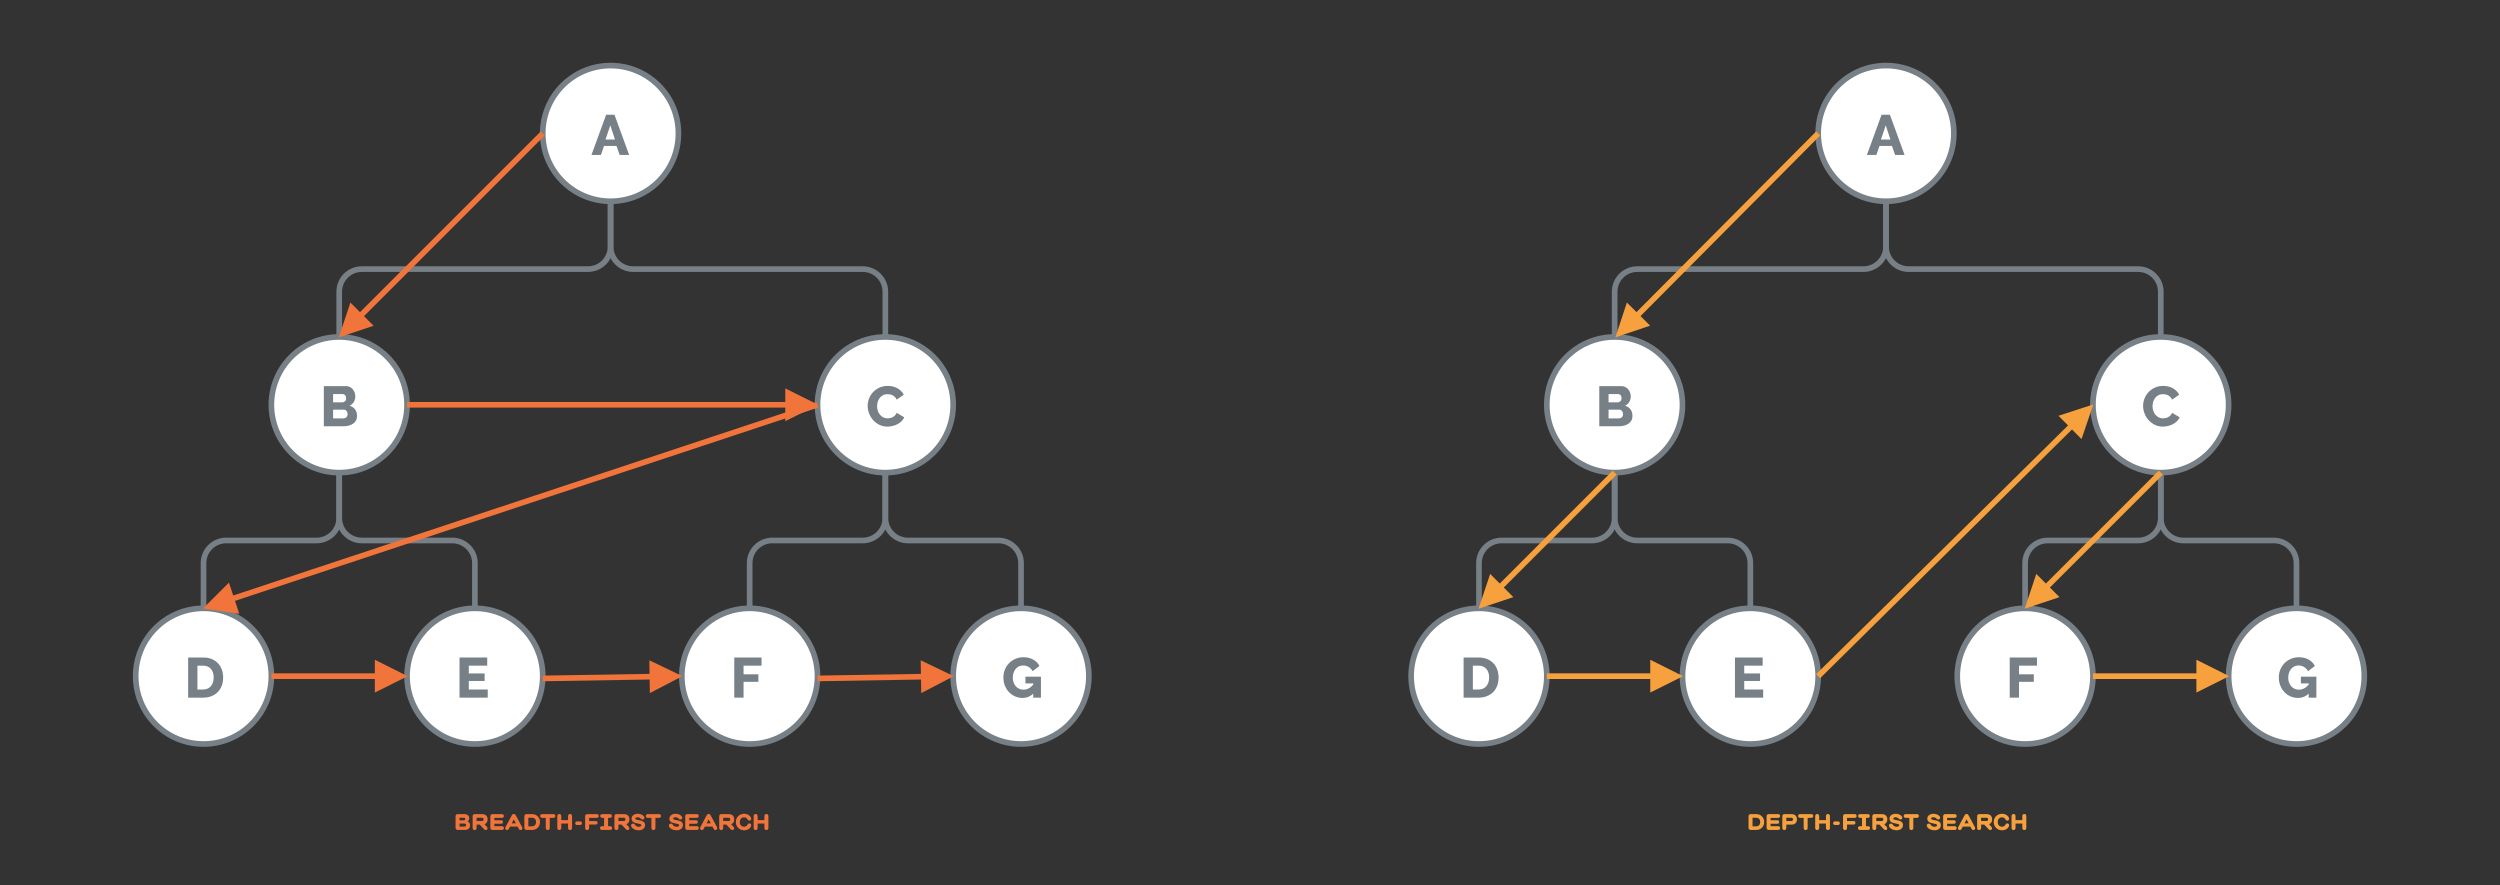 <?xml version="1.0" encoding="UTF-8"?>
<svg width="2211px" height="783px" viewBox="0 0 2211 783" version="1.1" xmlns="http://www.w3.org/2000/svg" xmlns:xlink="http://www.w3.org/1999/xlink">
    <rect x="0" y="0" width="2211" height="783" fill="#333333" stroke="none"/>
    <!-- Generator: Sketch 64 (93537) - https://sketch.com -->
    <title>Fig3</title>
    <desc>Created with Sketch.</desc>
    <g id="Fig3" stroke="none" stroke-width="1" fill="none" fill-rule="evenodd">
        <g id="Template" transform="translate(120, 58)">
            <g id="OG-ARROWS" transform="translate(60, 120)" stroke="#778086" stroke-width="5">
                <path d="M360,0 L360,40 C360,51.046 351.046,60 340,60 L140,60 C128.954,60 120,68.954 120,80 L120,120 L120,120" id="Angled-Arrow"></path>
                <path d="M360,0 L360,40 C360,51.046 368.954,60 380,60 L583,60 C594.046,60 603,68.954 603,80 L603,120 L603,120" id="Angled-Arrow"></path>
                <path d="M120,240 L120,280 C120,291.046 111.046,300 100,300 L20,300 C8.954,300 -8.45813486e-15,308.954 0,320 L0,360 L0,360" id="Angled-Arrow"></path>
                <path d="M120,240 L120,280 C120,291.046 128.954,300 140,300 L220,300 C231.046,300 240,308.954 240,320 L240,360 L240,360" id="Angled-Arrow"></path>
                <path d="M603,240 L603,280 C603,291.046 594.046,300 583,300 L503,300 C491.954,300 483,308.954 483,320 L483,360 L483,360" id="Angled-Arrow"></path>
                <path d="M603,240 L603,280 C603,291.046 611.954,300 623,300 L703,300 C714.046,300 723,308.954 723,320 L723,360 L723,360" id="Angled-Arrow"></path>
            </g>
            <circle id="Oval" stroke="#778086" stroke-width="5" fill="#FFFFFF" cx="420" cy="60" r="60"></circle>
            <path d="M411.5,79 L414.2,71.05 L425.25,71.05 L428,79 L436.4,79 L423.45,43.5 L416.05,43.5 L403.1,79 L411.5,79 Z M423.9,65.4 L415.5,65.4 L419.75,52.85 L423.9,65.4 Z" id="A" fill="#778086" fill-rule="nonzero"></path>
            <circle id="Oval" stroke="#778086" stroke-width="5" fill="#FFFFFF" cx="180" cy="300" r="60"></circle>
            <circle id="Oval-Copy-3" stroke="#778086" stroke-width="5" fill="#FFFFFF" cx="663" cy="300" r="60"></circle>
            <circle id="Oval-Copy" stroke="#778086" stroke-width="5" fill="#FFFFFF" cx="300" cy="540" r="60"></circle>
            <circle id="Oval-Copy-4" stroke="#778086" stroke-width="5" fill="#FFFFFF" cx="783" cy="540" r="60"></circle>
            <circle id="Oval-Copy-2" stroke="#778086" stroke-width="5" fill="#FFFFFF" cx="60" cy="540" r="60"></circle>
            <circle id="Oval-Copy-5" stroke="#778086" stroke-width="5" fill="#FFFFFF" cx="543" cy="540" r="60"></circle>
            <path d="M183.7,319 C185.333,319 186.883,318.808 188.35,318.425 C189.817,318.042 191.1,317.475 192.2,316.725 C193.3,315.975 194.167,315.033 194.8,313.9 C195.433,312.767 195.75,311.433 195.75,309.9 C195.75,307.5 195.158,305.533 193.975,304 C192.792,302.467 191.183,301.4 189.15,300.8 C190.85,300.033 192.125,298.9 192.975,297.4 C193.825,295.9 194.25,294.3 194.25,292.6 C194.25,291.467 194.058,290.358 193.675,289.275 C193.292,288.192 192.75,287.225 192.05,286.375 C191.35,285.525 190.5,284.833 189.5,284.3 C188.5,283.767 187.383,283.5 186.15,283.5 L186.15,283.5 L166.4,283.5 L166.4,319 L183.7,319 Z M182.65,297.85 L174.6,297.85 L174.6,290.5 L182.95,290.5 C183.817,290.5 184.558,290.817 185.175,291.45 C185.792,292.083 186.1,292.983 186.1,294.15 C186.1,295.417 185.75,296.35 185.05,296.95 C184.35,297.55 183.55,297.85 182.65,297.85 L182.65,297.85 Z M183.7,312.05 L174.6,312.05 L174.6,304.3 L184.05,304.3 C185.017,304.3 185.817,304.683 186.45,305.45 C187.083,306.217 187.4,307.15 187.4,308.25 C187.4,309.383 187.05,310.3 186.35,311 C185.65,311.7 184.767,312.05 183.7,312.05 L183.7,312.05 Z" id="B" fill="#778086" fill-rule="nonzero"></path>
            <path d="M664.85,319.3 C666.317,319.3 667.817,319.117 669.35,318.75 C670.883,318.383 672.333,317.85 673.7,317.15 C675.067,316.45 676.275,315.583 677.325,314.55 C678.375,313.517 679.167,312.35 679.7,311.05 L679.7,311.05 L673,307.1 C672.633,308 672.15,308.758 671.55,309.375 C670.95,309.992 670.292,310.492 669.575,310.875 C668.858,311.258 668.108,311.542 667.325,311.725 C666.542,311.908 665.783,312 665.05,312 C663.617,312 662.325,311.708 661.175,311.125 C660.025,310.542 659.042,309.75 658.225,308.75 C657.408,307.75 656.783,306.6 656.35,305.3 C655.917,304 655.7,302.65 655.7,301.25 C655.7,299.95 655.883,298.667 656.25,297.4 C656.617,296.133 657.183,295 657.95,294 C658.717,293 659.683,292.183 660.85,291.55 C662.017,290.917 663.383,290.6 664.95,290.6 C665.683,290.6 666.433,290.675 667.2,290.825 C667.967,290.975 668.717,291.242 669.45,291.625 C670.183,292.008 670.858,292.508 671.475,293.125 C672.092,293.742 672.6,294.517 673,295.45 L673,295.45 L679.3,291.05 C678.1,288.75 676.275,286.883 673.825,285.45 C671.375,284.017 668.483,283.3 665.15,283.3 C662.35,283.3 659.85,283.817 657.65,284.85 C655.45,285.883 653.583,287.233 652.05,288.9 C650.517,290.567 649.35,292.458 648.55,294.575 C647.75,296.692 647.35,298.817 647.35,300.95 C647.35,303.217 647.775,305.45 648.625,307.65 C649.475,309.85 650.675,311.817 652.225,313.55 C653.775,315.283 655.625,316.675 657.775,317.725 C659.925,318.775 662.283,319.3 664.85,319.3 Z" id="C" fill="#778086" fill-rule="nonzero"></path>
            <polygon id="E" fill="#778086" fill-rule="nonzero" points="311.35 559 311.35 551.8 294.6 551.8 294.6 544.25 308.6 544.25 308.6 537.6 294.6 537.6 294.6 530.7 310.9 530.7 310.9 523.5 286.4 523.5 286.4 559"></polygon>
            <path d="M784.45,559.25 C787.983,559.25 791.1,558 793.8,555.5 L793.8,555.5 L793.8,559 L800.6,559 L800.6,540.45 L786.9,540.45 L786.9,546.4 L793.8,546.4 L793.8,547.5 C791.233,550.467 788.35,551.95 785.15,551.95 C783.75,551.95 782.475,551.683 781.325,551.15 C780.175,550.617 779.183,549.875 778.35,548.925 C777.517,547.975 776.867,546.85 776.4,545.55 C775.933,544.25 775.7,542.833 775.7,541.3 C775.7,539.8 775.917,538.4 776.35,537.1 C776.783,535.8 777.4,534.658 778.2,533.675 C779,532.692 779.958,531.925 781.075,531.375 C782.192,530.825 783.433,530.55 784.8,530.55 C786.567,530.55 788.208,530.992 789.725,531.875 C791.242,532.758 792.4,534 793.2,535.6 L793.2,535.6 L799.3,531 C798.067,528.6 796.217,526.708 793.75,525.325 C791.283,523.942 788.4,523.25 785.1,523.25 C782.6,523.25 780.267,523.717 778.1,524.65 C775.933,525.583 774.058,526.85 772.475,528.45 C770.892,530.05 769.65,531.933 768.75,534.1 C767.85,536.267 767.4,538.567 767.4,541 C767.4,543.7 767.85,546.175 768.75,548.425 C769.65,550.675 770.875,552.6 772.425,554.2 C773.975,555.8 775.783,557.042 777.85,557.925 C779.917,558.808 782.117,559.25 784.45,559.25 Z" id="G" fill="#778086" fill-rule="nonzero"></path>
            <path d="M59.65,559 C62.317,559 64.742,558.575 66.925,557.725 C69.108,556.875 70.975,555.675 72.525,554.125 C74.075,552.575 75.267,550.708 76.1,548.525 C76.933,546.342 77.35,543.9 77.35,541.2 C77.35,538.767 76.975,536.475 76.225,534.325 C75.475,532.175 74.358,530.3 72.875,528.7 C71.392,527.1 69.55,525.833 67.35,524.9 C65.15,523.967 62.583,523.5 59.65,523.5 L59.65,523.5 L46.4,523.5 L46.4,559 L59.65,559 Z M59.65,551.8 L54.6,551.8 L54.6,530.7 L59.65,530.7 C61.117,530.7 62.433,530.95 63.6,531.45 C64.767,531.95 65.75,532.667 66.55,533.6 C67.35,534.533 67.958,535.642 68.375,536.925 C68.792,538.208 69,539.633 69,541.2 C69,542.733 68.792,544.142 68.375,545.425 C67.958,546.708 67.358,547.825 66.575,548.775 C65.792,549.725 64.817,550.467 63.65,551 C62.483,551.533 61.15,551.8 59.65,551.8 L59.65,551.8 Z" id="D" fill="#778086" fill-rule="nonzero"></path>
            <polygon id="F" fill="#778086" fill-rule="nonzero" points="537.6 559 537.6 545 550.7 545 550.7 538.35 537.6 538.35 537.6 530.7 553.5 530.7 553.5 523.5 529.4 523.5 529.4 559"></polygon>
            <g id="Arrows" transform="translate(60, 60)" fill="#F1753A" fill-rule="nonzero">
                <path id="Angled-Arrow" d="M298.232,-1.768 L301.768,1.768 L141.92,161.615 L150.406,170.101 L119.646,180.354 L129.899,149.594 L138.385,158.08 L298.232,-1.768 Z"></path>
                <path id="Angled-Arrow" d="M514.5,225.5 L543.5,240 L514.5,254.5 L514.5,242.5 L180,242.5 L180,237.5 L514.5,237.5 L514.5,225.5 Z"></path>
                <path id="Angled-Arrow" d="M542.213,237.627 L543.787,242.373 L27.838,413.405 L31.615,424.796 L-0.475,420.157 L22.49,397.269 L26.265,408.659 L542.213,237.627 Z"></path>
                <path id="Angled-Arrow" d="M151.5,465.5 L180.5,480 L151.5,494.5 L151.5,482.5 L60,482.5 L60,477.5 L151.5,477.5 L151.5,465.5 Z"></path>
                <path id="Angled-Arrow" d="M634.262,465.977 L663.5,479.992 L634.746,494.973 L634.545,482.975 L543.042,484.5 L542.958,479.5 L634.462,477.975 L634.262,465.977 Z"></path>
                <path id="Angled-Arrow" d="M394.268,465.965 L423.5,479.992 L394.74,494.961 L394.544,482.962 L300.041,484.5 L299.959,479.5 L394.463,477.963 L394.268,465.965 Z"></path>
            </g>
        </g>
        <g id="Template" transform="translate(1248, 58)">
            <g id="OG-ARROWS" transform="translate(60, 120)" stroke="#778086" stroke-width="5">
                <path d="M360,0 L360,40 C360,51.046 351.046,60 340,60 L140,60 C128.954,60 120,68.954 120,80 L120,120 L120,120" id="Angled-Arrow"></path>
                <path d="M360,0 L360,40 C360,51.046 368.954,60 380,60 L583,60 C594.046,60 603,68.954 603,80 L603,120 L603,120" id="Angled-Arrow"></path>
                <path d="M120,240 L120,280 C120,291.046 111.046,300 100,300 L20,300 C8.954,300 -8.45813486e-15,308.954 0,320 L0,360 L0,360" id="Angled-Arrow"></path>
                <path d="M120,240 L120,280 C120,291.046 128.954,300 140,300 L220,300 C231.046,300 240,308.954 240,320 L240,360 L240,360" id="Angled-Arrow"></path>
                <path d="M603,240 L603,280 C603,291.046 594.046,300 583,300 L503,300 C491.954,300 483,308.954 483,320 L483,360 L483,360" id="Angled-Arrow"></path>
                <path d="M603,240 L603,280 C603,291.046 611.954,300 623,300 L703,300 C714.046,300 723,308.954 723,320 L723,360 L723,360" id="Angled-Arrow"></path>
            </g>
            <circle id="Oval" stroke="#778086" stroke-width="5" fill="#FFFFFF" cx="420" cy="60" r="60"></circle>
            <path d="M411.5,79 L414.2,71.05 L425.25,71.05 L428,79 L436.4,79 L423.45,43.5 L416.05,43.5 L403.1,79 L411.5,79 Z M423.9,65.4 L415.5,65.4 L419.75,52.85 L423.9,65.4 Z" id="A" fill="#778086" fill-rule="nonzero"></path>
            <circle id="Oval" stroke="#778086" stroke-width="5" fill="#FFFFFF" cx="180" cy="300" r="60"></circle>
            <circle id="Oval-Copy-3" stroke="#778086" stroke-width="5" fill="#FFFFFF" cx="663" cy="300" r="60"></circle>
            <circle id="Oval-Copy" stroke="#778086" stroke-width="5" fill="#FFFFFF" cx="300" cy="540" r="60"></circle>
            <circle id="Oval-Copy-4" stroke="#778086" stroke-width="5" fill="#FFFFFF" cx="783" cy="540" r="60"></circle>
            <circle id="Oval-Copy-2" stroke="#778086" stroke-width="5" fill="#FFFFFF" cx="60" cy="540" r="60"></circle>
            <circle id="Oval-Copy-5" stroke="#778086" stroke-width="5" fill="#FFFFFF" cx="543" cy="540" r="60"></circle>
            <path d="M183.7,319 C185.333,319 186.883,318.808 188.35,318.425 C189.817,318.042 191.1,317.475 192.2,316.725 C193.3,315.975 194.167,315.033 194.8,313.9 C195.433,312.767 195.75,311.433 195.75,309.9 C195.75,307.5 195.158,305.533 193.975,304 C192.792,302.467 191.183,301.4 189.15,300.8 C190.85,300.033 192.125,298.9 192.975,297.4 C193.825,295.9 194.25,294.3 194.25,292.6 C194.25,291.467 194.058,290.358 193.675,289.275 C193.292,288.192 192.75,287.225 192.05,286.375 C191.35,285.525 190.5,284.833 189.5,284.3 C188.5,283.767 187.383,283.5 186.15,283.5 L186.15,283.5 L166.4,283.5 L166.4,319 L183.7,319 Z M182.65,297.85 L174.6,297.85 L174.6,290.5 L182.95,290.5 C183.817,290.5 184.558,290.817 185.175,291.45 C185.792,292.083 186.1,292.983 186.1,294.15 C186.1,295.417 185.75,296.35 185.05,296.95 C184.35,297.55 183.55,297.85 182.65,297.85 L182.65,297.85 Z M183.7,312.05 L174.6,312.05 L174.6,304.3 L184.05,304.3 C185.017,304.3 185.817,304.683 186.45,305.45 C187.083,306.217 187.4,307.15 187.4,308.25 C187.4,309.383 187.05,310.3 186.35,311 C185.65,311.7 184.767,312.05 183.7,312.05 L183.7,312.05 Z" id="B" fill="#778086" fill-rule="nonzero"></path>
            <path d="M664.85,319.3 C666.317,319.3 667.817,319.117 669.35,318.75 C670.883,318.383 672.333,317.85 673.7,317.15 C675.067,316.45 676.275,315.583 677.325,314.55 C678.375,313.517 679.167,312.35 679.7,311.05 L679.7,311.05 L673,307.1 C672.633,308 672.15,308.758 671.55,309.375 C670.95,309.992 670.292,310.492 669.575,310.875 C668.858,311.258 668.108,311.542 667.325,311.725 C666.542,311.908 665.783,312 665.05,312 C663.617,312 662.325,311.708 661.175,311.125 C660.025,310.542 659.042,309.75 658.225,308.75 C657.408,307.75 656.783,306.6 656.35,305.3 C655.917,304 655.7,302.65 655.7,301.25 C655.7,299.95 655.883,298.667 656.25,297.4 C656.617,296.133 657.183,295 657.95,294 C658.717,293 659.683,292.183 660.85,291.55 C662.017,290.917 663.383,290.6 664.95,290.6 C665.683,290.6 666.433,290.675 667.2,290.825 C667.967,290.975 668.717,291.242 669.45,291.625 C670.183,292.008 670.858,292.508 671.475,293.125 C672.092,293.742 672.6,294.517 673,295.45 L673,295.45 L679.3,291.05 C678.1,288.75 676.275,286.883 673.825,285.45 C671.375,284.017 668.483,283.3 665.15,283.3 C662.35,283.3 659.85,283.817 657.65,284.85 C655.45,285.883 653.583,287.233 652.05,288.9 C650.517,290.567 649.35,292.458 648.55,294.575 C647.75,296.692 647.35,298.817 647.35,300.95 C647.35,303.217 647.775,305.45 648.625,307.65 C649.475,309.85 650.675,311.817 652.225,313.55 C653.775,315.283 655.625,316.675 657.775,317.725 C659.925,318.775 662.283,319.3 664.85,319.3 Z" id="C" fill="#778086" fill-rule="nonzero"></path>
            <polygon id="E" fill="#778086" fill-rule="nonzero" points="311.35 559 311.35 551.8 294.6 551.8 294.6 544.25 308.6 544.25 308.6 537.6 294.6 537.6 294.6 530.7 310.9 530.7 310.9 523.5 286.4 523.5 286.4 559"></polygon>
            <path d="M784.45,559.25 C787.983,559.25 791.1,558 793.8,555.5 L793.8,555.5 L793.8,559 L800.6,559 L800.6,540.45 L786.9,540.45 L786.9,546.4 L793.8,546.4 L793.8,547.5 C791.233,550.467 788.35,551.95 785.15,551.95 C783.75,551.95 782.475,551.683 781.325,551.15 C780.175,550.617 779.183,549.875 778.35,548.925 C777.517,547.975 776.867,546.85 776.4,545.55 C775.933,544.25 775.7,542.833 775.7,541.3 C775.7,539.8 775.917,538.4 776.35,537.1 C776.783,535.8 777.4,534.658 778.2,533.675 C779,532.692 779.958,531.925 781.075,531.375 C782.192,530.825 783.433,530.55 784.8,530.55 C786.567,530.55 788.208,530.992 789.725,531.875 C791.242,532.758 792.4,534 793.2,535.6 L793.2,535.6 L799.3,531 C798.067,528.6 796.217,526.708 793.75,525.325 C791.283,523.942 788.4,523.25 785.1,523.25 C782.6,523.25 780.267,523.717 778.1,524.65 C775.933,525.583 774.058,526.85 772.475,528.45 C770.892,530.05 769.65,531.933 768.75,534.1 C767.85,536.267 767.4,538.567 767.4,541 C767.4,543.7 767.85,546.175 768.75,548.425 C769.65,550.675 770.875,552.6 772.425,554.2 C773.975,555.8 775.783,557.042 777.85,557.925 C779.917,558.808 782.117,559.25 784.45,559.25 Z" id="G" fill="#778086" fill-rule="nonzero"></path>
            <path d="M59.65,559 C62.317,559 64.742,558.575 66.925,557.725 C69.108,556.875 70.975,555.675 72.525,554.125 C74.075,552.575 75.267,550.708 76.1,548.525 C76.933,546.342 77.35,543.9 77.35,541.2 C77.35,538.767 76.975,536.475 76.225,534.325 C75.475,532.175 74.358,530.3 72.875,528.7 C71.392,527.1 69.55,525.833 67.35,524.9 C65.15,523.967 62.583,523.5 59.65,523.5 L59.65,523.5 L46.4,523.5 L46.4,559 L59.65,559 Z M59.65,551.8 L54.6,551.8 L54.6,530.7 L59.65,530.7 C61.117,530.7 62.433,530.95 63.6,531.45 C64.767,531.95 65.75,532.667 66.55,533.6 C67.35,534.533 67.958,535.642 68.375,536.925 C68.792,538.208 69,539.633 69,541.2 C69,542.733 68.792,544.142 68.375,545.425 C67.958,546.708 67.358,547.825 66.575,548.775 C65.792,549.725 64.817,550.467 63.65,551 C62.483,551.533 61.15,551.8 59.65,551.8 L59.65,551.8 Z" id="D" fill="#778086" fill-rule="nonzero"></path>
            <polygon id="F" fill="#778086" fill-rule="nonzero" points="537.6 559 537.6 545 550.7 545 550.7 538.35 537.6 538.35 537.6 530.7 553.5 530.7 553.5 523.5 529.4 523.5 529.4 559"></polygon>
        </g>
        <g id="Arrows" transform="translate(1308, 118)" fill="#F7A13E" fill-rule="nonzero">
            <path id="Angled-Arrow" d="M298.227,-1.763 L301.773,1.763 L142.868,161.554 L151.378,170.016 L120.647,180.355 L130.815,149.567 L139.323,158.028 L298.227,-1.763 Z"></path>
            <path id="Angled-Arrow" d="M118.232,298.232 L121.768,301.768 L21.92,401.615 L30.406,410.101 L-0.354,420.354 L9.899,389.594 L18.385,398.08 L118.232,298.232 Z"></path>
            <path id="Angled-Arrow" d="M151.5,465.5 L180.5,480 L151.5,494.5 L151.5,482.5 L60,482.5 L60,477.5 L151.5,477.5 L151.5,465.5 Z"></path>
            <path id="Angled-Arrow" d="M543.356,239.649 L532.912,270.344 L524.479,261.805 L301.757,481.779 L298.243,478.221 L520.965,258.248 L512.534,249.71 L543.356,239.649 Z"></path>
            <path id="Angled-Arrow" d="M601.232,298.232 L604.768,301.768 L504.92,401.615 L513.406,410.101 L482.646,420.354 L492.899,389.594 L501.385,398.08 L601.232,298.232 Z"></path>
            <path id="Angled-Arrow" d="M634.5,465.5 L663.5,480 L634.5,494.5 L634.5,482.5 L543,482.5 L543,477.5 L634.5,477.5 L634.5,465.5 Z"></path>
        </g>
        <path d="M411.28,734 C413.98,734 415.76,732.34 415.76,729.86 C415.76,728.26 414.84,726.94 413.4,726.4 C414.34,725.9 415,724.92 415,723.74 C415,721.5 413.28,720 410.7,720 L404.98,720 C403.52,720 402.9,720.6 402.9,722.12 L402.9,731.88 C402.9,733.38 403.5,734 405,734 L411.28,734 Z M410.16,725.48 L406.42,725.48 L406.42,723.18 L410.16,723.18 C411.04,723.18 411.48,723.54 411.48,724.28 C411.48,725.02 410.98,725.48 410.16,725.48 Z M410.5,731.04 L406.42,731.04 L406.42,728.32 L410.5,728.32 C411.7,728.32 412.24,728.74 412.24,729.68 C412.24,730.62 411.7,731.04 410.5,731.04 Z M429.552,734.1 C430.492,734.1 431.192,733.46 431.192,732.58 C431.192,732.04 431.012,731.7 430.612,731.24 L428.532,728.94 C430.292,728.28 431.252,726.8 431.252,724.64 C431.252,721.7 429.432,720 426.312,720 L419.992,720 C418.652,720 417.992,720.68 417.992,722.02 L417.992,732.2 C417.992,733.38 418.672,734.1 419.772,734.1 C420.832,734.1 421.512,733.38 421.512,732.2 L421.512,729.3 L424.312,729.3 L428.272,733.52 C428.652,733.92 429.012,734.1 429.552,734.1 Z M426.132,726.12 L421.512,726.12 L421.512,723.18 L426.132,723.18 C427.192,723.18 427.712,723.66 427.712,724.64 C427.712,725.58 427.112,726.12 426.132,726.12 Z M443.884,734 C445.004,734 445.664,733.38 445.664,732.36 C445.664,731.34 444.984,730.7 443.884,730.7 L437.204,730.7 L437.204,728.54 L443.124,728.54 C444.244,728.54 444.804,728.02 444.804,726.98 C444.804,725.96 444.224,725.42 443.124,725.42 L437.204,725.42 L437.204,723.3 L443.844,723.3 C444.964,723.3 445.624,722.68 445.624,721.66 C445.624,720.64 444.944,720 443.844,720 L435.684,720 C434.344,720 433.684,720.68 433.684,722.02 L433.684,731.98 C433.684,733.32 434.364,734 435.704,734 L443.884,734 Z M460.356,734.1 C461.316,734.1 462.016,733.4 462.016,732.46 C462.016,732.12 461.956,731.88 461.716,731.42 L456.176,721.1 C455.716,720.24 455.216,719.9 454.416,719.9 C453.556,719.9 453.096,720.22 452.636,721.08 L447.116,731.4 C446.876,731.86 446.796,732.12 446.796,732.46 C446.796,733.4 447.516,734.1 448.456,734.1 C449.116,734.1 449.656,733.74 450.036,733.02 L451.076,731.02 L457.756,731.02 L458.796,733.02 C459.176,733.74 459.696,734.1 460.356,734.1 Z M456.256,728.16 L452.576,728.16 L454.416,724.64 L456.256,728.16 Z M470.628,734 C474.608,734 477.588,731.04 477.588,727 C477.588,723 474.628,720 470.688,720 L465.848,720 C464.348,720 463.748,720.62 463.748,722.12 L463.748,731.88 C463.748,733.38 464.368,734 465.868,734 L470.628,734 Z M470.348,730.82 L467.268,730.82 L467.268,723.18 L470.408,723.18 C472.708,723.18 474.048,724.58 474.048,727 C474.048,729.42 472.728,730.82 470.348,730.82 Z M484.46,734.1 C485.52,734.1 486.2,733.38 486.2,732.2 L486.2,723.3 L489.34,723.3 C490.48,723.3 491.14,722.7 491.14,721.66 C491.14,720.64 490.46,720 489.34,720 L479.5,720 C478.4,720 477.72,720.64 477.72,721.66 C477.72,722.68 478.38,723.3 479.5,723.3 L482.68,723.3 L482.68,732.2 C482.68,733.38 483.36,734.1 484.46,734.1 Z M504.172,734.1 C505.232,734.1 505.912,733.38 505.912,732.2 L505.912,721.8 C505.912,720.62 505.232,719.9 504.172,719.9 C503.072,719.9 502.392,720.62 502.392,721.8 L502.392,725.3 L496.392,725.3 L496.392,721.8 C496.392,720.62 495.712,719.9 494.652,719.9 C493.552,719.9 492.872,720.62 492.872,721.8 L492.872,732.2 C492.872,733.38 493.552,734.1 494.652,734.1 C495.712,734.1 496.392,733.38 496.392,732.2 L496.392,728.36 L502.392,728.36 L502.392,732.2 C502.392,733.38 503.072,734.1 504.172,734.1 Z M512.924,729.64 C514.024,729.64 514.664,729.02 514.664,728.04 C514.664,727.06 514.024,726.46 512.924,726.46 L510.484,726.46 C509.384,726.46 508.744,727.06 508.744,728.04 C508.744,729.06 509.384,729.64 510.484,729.64 L512.924,729.64 Z M519.276,734.1 C520.376,734.1 521.036,733.38 521.036,732.2 L521.036,729.24 L526.776,729.24 C527.896,729.24 528.456,728.72 528.456,727.7 C528.456,726.68 527.876,726.14 526.776,726.14 L521.016,726.14 L521.016,723.3 L527.756,723.3 C528.876,723.3 529.536,722.68 529.536,721.66 C529.536,720.64 528.856,720 527.756,720 L519.496,720 C518.156,720 517.496,720.68 517.496,722.02 L517.496,732.2 C517.496,733.38 518.176,734.1 519.276,734.1 Z M539.568,734 C540.708,734 541.368,733.4 541.368,732.36 C541.368,731.34 540.688,730.7 539.568,730.7 L537.788,730.7 L537.788,723.3 L539.368,723.3 C540.508,723.3 541.168,722.7 541.168,721.66 C541.168,720.64 540.488,720 539.368,720 L532.648,720 C531.548,720 530.868,720.64 530.868,721.66 C530.868,722.68 531.528,723.3 532.648,723.3 L534.248,723.3 L534.248,730.7 L532.448,730.7 C531.348,730.7 530.668,731.34 530.668,732.36 C530.668,733.38 531.328,734 532.448,734 L539.568,734 Z M554.96,734.1 C555.9,734.1 556.6,733.46 556.6,732.58 C556.6,732.04 556.42,731.7 556.02,731.24 L553.94,728.94 C555.7,728.28 556.66,726.8 556.66,724.64 C556.66,721.7 554.84,720 551.72,720 L545.4,720 C544.06,720 543.4,720.68 543.4,722.02 L543.4,732.2 C543.4,733.38 544.08,734.1 545.18,734.1 C546.24,734.1 546.92,733.38 546.92,732.2 L546.92,729.3 L549.72,729.3 L553.68,733.52 C554.06,733.92 554.42,734.1 554.96,734.1 Z M551.54,726.12 L546.92,726.12 L546.92,723.18 L551.54,723.18 C552.6,723.18 553.12,723.66 553.12,724.64 C553.12,725.58 552.52,726.12 551.54,726.12 Z M564.992,734.3 C568.272,734.3 570.532,732.4 570.532,729.68 C570.532,726.4 567.272,725.8 564.772,725.32 C563.192,725.06 561.892,724.78 561.892,723.98 C561.892,723.26 562.732,722.78 563.952,722.78 C565.072,722.78 565.952,723.18 566.892,724.14 C567.352,724.6 567.712,724.78 568.252,724.78 C569.212,724.78 569.932,724.1 569.932,723.2 C569.932,722.88 569.832,722.56 569.652,722.24 C568.752,720.76 566.472,719.7 564.072,719.7 C560.872,719.7 558.552,721.5 558.552,723.98 C558.552,727.3 561.652,727.84 564.132,728.32 C565.792,728.64 567.172,728.84 567.172,729.82 C567.172,730.68 566.392,731.18 565.032,731.18 C563.412,731.18 562.312,730.64 561.592,729.44 C561.132,728.7 560.592,728.4 559.852,728.4 C558.872,728.4 558.092,729.12 558.092,730.06 C558.092,730.44 558.192,730.76 558.412,731.18 C559.432,733.12 561.972,734.3 564.992,734.3 Z M577.904,734.1 C578.964,734.1 579.644,733.38 579.644,732.2 L579.644,723.3 L582.784,723.3 C583.924,723.3 584.584,722.7 584.584,721.66 C584.584,720.64 583.904,720 582.784,720 L572.944,720 C571.844,720 571.164,720.64 571.164,721.66 C571.164,722.68 571.824,723.3 572.944,723.3 L576.124,723.3 L576.124,732.2 C576.124,733.38 576.804,734.1 577.904,734.1 Z M598.448,734.3 C601.728,734.3 603.988,732.4 603.988,729.68 C603.988,726.4 600.728,725.8 598.228,725.32 C596.648,725.06 595.348,724.78 595.348,723.98 C595.348,723.26 596.188,722.78 597.408,722.78 C598.528,722.78 599.408,723.18 600.348,724.14 C600.808,724.6 601.168,724.78 601.708,724.78 C602.668,724.78 603.388,724.1 603.388,723.2 C603.388,722.88 603.288,722.56 603.108,722.24 C602.208,720.76 599.928,719.7 597.528,719.7 C594.328,719.7 592.008,721.5 592.008,723.98 C592.008,727.3 595.108,727.84 597.588,728.32 C599.248,728.64 600.628,728.84 600.628,729.82 C600.628,730.68 599.848,731.18 598.488,731.18 C596.868,731.18 595.768,730.64 595.048,729.44 C594.588,728.7 594.048,728.4 593.308,728.4 C592.328,728.4 591.548,729.12 591.548,730.06 C591.548,730.44 591.648,730.76 591.868,731.18 C592.888,733.12 595.428,734.3 598.448,734.3 Z M616.22,734 C617.34,734 618,733.38 618,732.36 C618,731.34 617.32,730.7 616.22,730.7 L609.54,730.7 L609.54,728.54 L615.46,728.54 C616.58,728.54 617.14,728.02 617.14,726.98 C617.14,725.96 616.56,725.42 615.46,725.42 L609.54,725.42 L609.54,723.3 L616.18,723.3 C617.3,723.3 617.96,722.68 617.96,721.66 C617.96,720.64 617.28,720 616.18,720 L608.02,720 C606.68,720 606.02,720.68 606.02,722.02 L606.02,731.98 C606.02,733.32 606.7,734 608.04,734 L616.22,734 Z M632.692,734.1 C633.652,734.1 634.352,733.4 634.352,732.46 C634.352,732.12 634.292,731.88 634.052,731.42 L628.512,721.1 C628.052,720.24 627.552,719.9 626.752,719.9 C625.892,719.9 625.432,720.22 624.972,721.08 L619.452,731.4 C619.212,731.86 619.132,732.12 619.132,732.46 C619.132,733.4 619.852,734.1 620.792,734.1 C621.452,734.1 621.992,733.74 622.372,733.02 L623.412,731.02 L630.092,731.02 L631.132,733.02 C631.512,733.74 632.032,734.1 632.692,734.1 Z M628.592,728.16 L624.912,728.16 L626.752,724.64 L628.592,728.16 Z M647.644,734.1 C648.584,734.1 649.284,733.46 649.284,732.58 C649.284,732.04 649.104,731.7 648.704,731.24 L646.624,728.94 C648.384,728.28 649.344,726.8 649.344,724.64 C649.344,721.7 647.524,720 644.404,720 L638.084,720 C636.744,720 636.084,720.68 636.084,722.02 L636.084,732.2 C636.084,733.38 636.764,734.1 637.864,734.1 C638.924,734.1 639.604,733.38 639.604,732.2 L639.604,729.3 L642.404,729.3 L646.364,733.52 C646.744,733.92 647.104,734.1 647.644,734.1 Z M644.224,726.12 L639.604,726.12 L639.604,723.18 L644.224,723.18 C645.284,723.18 645.804,723.66 645.804,724.64 C645.804,725.58 645.204,726.12 644.224,726.12 Z M658.236,734.3 C661.056,734.3 663.456,732.86 664.256,730.62 C664.356,730.32 664.396,730.14 664.396,729.84 C664.396,728.86 663.696,728.22 662.676,728.22 C661.976,728.22 661.596,728.48 661.196,729.2 C660.416,730.58 659.516,731.12 657.996,731.12 C655.776,731.12 654.296,729.46 654.296,727 C654.296,724.54 655.776,722.88 657.996,722.88 C659.516,722.88 660.416,723.4 661.196,724.78 C661.596,725.48 661.976,725.76 662.676,725.76 C663.696,725.76 664.376,725.12 664.376,724.14 C664.376,723.8 664.336,723.54 664.196,723.24 C663.396,721.24 661.016,719.7 658.236,719.7 C653.916,719.7 650.776,722.74 650.776,727 C650.776,731.26 653.916,734.3 658.236,734.3 Z M677.828,734.1 C678.888,734.1 679.568,733.38 679.568,732.2 L679.568,721.8 C679.568,720.62 678.888,719.9 677.828,719.9 C676.728,719.9 676.048,720.62 676.048,721.8 L676.048,725.3 L670.048,725.3 L670.048,721.8 C670.048,720.62 669.368,719.9 668.308,719.9 C667.208,719.9 666.528,720.62 666.528,721.8 L666.528,732.2 C666.528,733.38 667.208,734.1 668.308,734.1 C669.368,734.1 670.048,733.38 670.048,732.2 L670.048,728.36 L676.048,728.36 L676.048,732.2 C676.048,733.38 676.728,734.1 677.828,734.1 Z" id="BREADTH-FIRSTSEARCH" fill="#F1753A" fill-rule="nonzero"></path>
        <path d="M1553.292,734 C1557.272,734 1560.252,731.04 1560.252,727 C1560.252,723 1557.292,720 1553.352,720 L1548.512,720 C1547.012,720 1546.412,720.62 1546.412,722.12 L1546.412,731.88 C1546.412,733.38 1547.032,734 1548.532,734 L1553.292,734 Z M1553.012,730.82 L1549.932,730.82 L1549.932,723.18 L1553.072,723.18 C1555.372,723.18 1556.712,724.58 1556.712,727 C1556.712,729.42 1555.392,730.82 1553.012,730.82 Z M1572.584,734 C1573.704,734 1574.364,733.38 1574.364,732.36 C1574.364,731.34 1573.684,730.7 1572.584,730.7 L1565.904,730.7 L1565.904,728.54 L1571.824,728.54 C1572.944,728.54 1573.504,728.02 1573.504,726.98 C1573.504,725.96 1572.924,725.42 1571.824,725.42 L1565.904,725.42 L1565.904,723.3 L1572.544,723.3 C1573.664,723.3 1574.324,722.68 1574.324,721.66 C1574.324,720.64 1573.644,720 1572.544,720 L1564.384,720 C1563.044,720 1562.384,720.68 1562.384,722.02 L1562.384,731.98 C1562.384,733.32 1563.064,734 1564.404,734 L1572.584,734 Z M1578.076,734.12 C1579.136,734.12 1579.816,733.4 1579.816,732.22 L1579.816,729.3 L1584.296,729.3 C1587.416,729.3 1589.236,727.58 1589.236,724.64 C1589.236,721.7 1587.436,720 1584.296,720 L1578.296,720 C1576.956,720 1576.296,720.68 1576.296,722.02 L1576.296,732.22 C1576.296,733.4 1576.976,734.12 1578.076,734.12 Z M1584.116,726.12 L1579.816,726.12 L1579.816,723.18 L1584.116,723.18 C1585.176,723.18 1585.716,723.66 1585.716,724.64 C1585.716,725.58 1585.136,726.12 1584.116,726.12 Z M1596.948,734.1 C1598.008,734.1 1598.688,733.38 1598.688,732.2 L1598.688,723.3 L1601.828,723.3 C1602.968,723.3 1603.628,722.7 1603.628,721.66 C1603.628,720.64 1602.948,720 1601.828,720 L1591.988,720 C1590.888,720 1590.208,720.64 1590.208,721.66 C1590.208,722.68 1590.868,723.3 1591.988,723.3 L1595.168,723.3 L1595.168,732.2 C1595.168,733.38 1595.848,734.1 1596.948,734.1 Z M1616.66,734.1 C1617.72,734.1 1618.4,733.38 1618.4,732.2 L1618.4,721.8 C1618.4,720.62 1617.72,719.9 1616.66,719.9 C1615.56,719.9 1614.88,720.62 1614.88,721.8 L1614.88,725.3 L1608.88,725.3 L1608.88,721.8 C1608.88,720.62 1608.2,719.9 1607.14,719.9 C1606.04,719.9 1605.36,720.62 1605.36,721.8 L1605.36,732.2 C1605.36,733.38 1606.04,734.1 1607.14,734.1 C1608.2,734.1 1608.88,733.38 1608.88,732.2 L1608.88,728.36 L1614.88,728.36 L1614.88,732.2 C1614.88,733.38 1615.56,734.1 1616.66,734.1 Z M1625.412,729.64 C1626.512,729.64 1627.152,729.02 1627.152,728.04 C1627.152,727.06 1626.512,726.46 1625.412,726.46 L1622.972,726.46 C1621.872,726.46 1621.232,727.06 1621.232,728.04 C1621.232,729.06 1621.872,729.64 1622.972,729.64 L1625.412,729.64 Z M1631.764,734.1 C1632.864,734.1 1633.524,733.38 1633.524,732.2 L1633.524,729.24 L1639.264,729.24 C1640.384,729.24 1640.944,728.72 1640.944,727.7 C1640.944,726.68 1640.364,726.14 1639.264,726.14 L1633.504,726.14 L1633.504,723.3 L1640.244,723.3 C1641.364,723.3 1642.024,722.68 1642.024,721.66 C1642.024,720.64 1641.344,720 1640.244,720 L1631.984,720 C1630.644,720 1629.984,720.68 1629.984,722.02 L1629.984,732.2 C1629.984,733.38 1630.664,734.1 1631.764,734.1 Z M1652.056,734 C1653.196,734 1653.856,733.4 1653.856,732.36 C1653.856,731.34 1653.176,730.7 1652.056,730.7 L1650.276,730.7 L1650.276,723.3 L1651.856,723.3 C1652.996,723.3 1653.656,722.7 1653.656,721.66 C1653.656,720.64 1652.976,720 1651.856,720 L1645.136,720 C1644.036,720 1643.356,720.64 1643.356,721.66 C1643.356,722.68 1644.016,723.3 1645.136,723.3 L1646.736,723.3 L1646.736,730.7 L1644.936,730.7 C1643.836,730.7 1643.156,731.34 1643.156,732.36 C1643.156,733.38 1643.816,734 1644.936,734 L1652.056,734 Z M1667.448,734.1 C1668.388,734.1 1669.088,733.46 1669.088,732.58 C1669.088,732.04 1668.908,731.7 1668.508,731.24 L1666.428,728.94 C1668.188,728.28 1669.148,726.8 1669.148,724.64 C1669.148,721.7 1667.328,720 1664.208,720 L1657.888,720 C1656.548,720 1655.888,720.68 1655.888,722.02 L1655.888,732.2 C1655.888,733.38 1656.568,734.1 1657.668,734.1 C1658.728,734.1 1659.408,733.38 1659.408,732.2 L1659.408,729.3 L1662.208,729.3 L1666.168,733.52 C1666.548,733.92 1666.908,734.1 1667.448,734.1 Z M1664.028,726.12 L1659.408,726.12 L1659.408,723.18 L1664.028,723.18 C1665.088,723.18 1665.608,723.66 1665.608,724.64 C1665.608,725.58 1665.008,726.12 1664.028,726.12 Z M1677.48,734.3 C1680.76,734.3 1683.02,732.4 1683.02,729.68 C1683.02,726.4 1679.76,725.8 1677.26,725.32 C1675.68,725.06 1674.38,724.78 1674.38,723.98 C1674.38,723.26 1675.22,722.78 1676.44,722.78 C1677.56,722.78 1678.44,723.18 1679.38,724.14 C1679.84,724.6 1680.2,724.78 1680.74,724.78 C1681.7,724.78 1682.42,724.1 1682.42,723.2 C1682.42,722.88 1682.32,722.56 1682.14,722.24 C1681.24,720.76 1678.96,719.7 1676.56,719.7 C1673.36,719.7 1671.04,721.5 1671.04,723.98 C1671.04,727.3 1674.14,727.84 1676.62,728.32 C1678.28,728.64 1679.66,728.84 1679.66,729.82 C1679.66,730.68 1678.88,731.18 1677.52,731.18 C1675.9,731.18 1674.8,730.64 1674.08,729.44 C1673.62,728.7 1673.08,728.4 1672.34,728.4 C1671.36,728.4 1670.58,729.12 1670.58,730.06 C1670.58,730.44 1670.68,730.76 1670.9,731.18 C1671.92,733.12 1674.46,734.3 1677.48,734.3 Z M1690.392,734.1 C1691.452,734.1 1692.132,733.38 1692.132,732.2 L1692.132,723.3 L1695.272,723.3 C1696.412,723.3 1697.072,722.7 1697.072,721.66 C1697.072,720.64 1696.392,720 1695.272,720 L1685.432,720 C1684.332,720 1683.652,720.64 1683.652,721.66 C1683.652,722.68 1684.312,723.3 1685.432,723.3 L1688.612,723.3 L1688.612,732.2 C1688.612,733.38 1689.292,734.1 1690.392,734.1 Z M1710.936,734.3 C1714.216,734.3 1716.476,732.4 1716.476,729.68 C1716.476,726.4 1713.216,725.8 1710.716,725.32 C1709.136,725.06 1707.836,724.78 1707.836,723.98 C1707.836,723.26 1708.676,722.78 1709.896,722.78 C1711.016,722.78 1711.896,723.18 1712.836,724.14 C1713.296,724.6 1713.656,724.78 1714.196,724.78 C1715.156,724.78 1715.876,724.1 1715.876,723.2 C1715.876,722.88 1715.776,722.56 1715.596,722.24 C1714.696,720.76 1712.416,719.7 1710.016,719.7 C1706.816,719.7 1704.496,721.5 1704.496,723.98 C1704.496,727.3 1707.596,727.84 1710.076,728.32 C1711.736,728.64 1713.116,728.84 1713.116,729.82 C1713.116,730.68 1712.336,731.18 1710.976,731.18 C1709.356,731.18 1708.256,730.64 1707.536,729.44 C1707.076,728.7 1706.536,728.4 1705.796,728.4 C1704.816,728.4 1704.036,729.12 1704.036,730.06 C1704.036,730.44 1704.136,730.76 1704.356,731.18 C1705.376,733.12 1707.916,734.3 1710.936,734.3 Z M1728.708,734 C1729.828,734 1730.488,733.38 1730.488,732.36 C1730.488,731.34 1729.808,730.7 1728.708,730.7 L1722.028,730.7 L1722.028,728.54 L1727.948,728.54 C1729.068,728.54 1729.628,728.02 1729.628,726.98 C1729.628,725.96 1729.048,725.42 1727.948,725.42 L1722.028,725.42 L1722.028,723.3 L1728.668,723.3 C1729.788,723.3 1730.448,722.68 1730.448,721.66 C1730.448,720.64 1729.768,720 1728.668,720 L1720.508,720 C1719.168,720 1718.508,720.68 1718.508,722.02 L1718.508,731.98 C1718.508,733.32 1719.188,734 1720.528,734 L1728.708,734 Z M1745.18,734.1 C1746.14,734.1 1746.84,733.4 1746.84,732.46 C1746.84,732.12 1746.78,731.88 1746.54,731.42 L1741,721.1 C1740.54,720.24 1740.04,719.9 1739.24,719.9 C1738.38,719.9 1737.92,720.22 1737.46,721.08 L1731.94,731.4 C1731.7,731.86 1731.62,732.12 1731.62,732.46 C1731.62,733.4 1732.34,734.1 1733.28,734.1 C1733.94,734.1 1734.48,733.74 1734.86,733.02 L1735.9,731.02 L1742.58,731.02 L1743.62,733.02 C1744,733.74 1744.52,734.1 1745.18,734.1 Z M1741.08,728.16 L1737.4,728.16 L1739.24,724.64 L1741.08,728.16 Z M1760.132,734.1 C1761.072,734.1 1761.772,733.46 1761.772,732.58 C1761.772,732.04 1761.592,731.7 1761.192,731.24 L1759.112,728.94 C1760.872,728.28 1761.832,726.8 1761.832,724.64 C1761.832,721.7 1760.012,720 1756.892,720 L1750.572,720 C1749.232,720 1748.572,720.68 1748.572,722.02 L1748.572,732.2 C1748.572,733.38 1749.252,734.1 1750.352,734.1 C1751.412,734.1 1752.092,733.38 1752.092,732.2 L1752.092,729.3 L1754.892,729.3 L1758.852,733.52 C1759.232,733.92 1759.592,734.1 1760.132,734.1 Z M1756.712,726.12 L1752.092,726.12 L1752.092,723.18 L1756.712,723.18 C1757.772,723.18 1758.292,723.66 1758.292,724.64 C1758.292,725.58 1757.692,726.12 1756.712,726.12 Z M1770.724,734.3 C1773.544,734.3 1775.944,732.86 1776.744,730.62 C1776.844,730.32 1776.884,730.14 1776.884,729.84 C1776.884,728.86 1776.184,728.22 1775.164,728.22 C1774.464,728.22 1774.084,728.48 1773.684,729.2 C1772.904,730.58 1772.004,731.12 1770.484,731.12 C1768.264,731.12 1766.784,729.46 1766.784,727 C1766.784,724.54 1768.264,722.88 1770.484,722.88 C1772.004,722.88 1772.904,723.4 1773.684,724.78 C1774.084,725.48 1774.464,725.76 1775.164,725.76 C1776.184,725.76 1776.864,725.12 1776.864,724.14 C1776.864,723.8 1776.824,723.54 1776.684,723.24 C1775.884,721.24 1773.504,719.7 1770.724,719.7 C1766.404,719.7 1763.264,722.74 1763.264,727 C1763.264,731.26 1766.404,734.3 1770.724,734.3 Z M1790.316,734.1 C1791.376,734.1 1792.056,733.38 1792.056,732.2 L1792.056,721.8 C1792.056,720.62 1791.376,719.9 1790.316,719.9 C1789.216,719.9 1788.536,720.62 1788.536,721.8 L1788.536,725.3 L1782.536,725.3 L1782.536,721.8 C1782.536,720.62 1781.856,719.9 1780.796,719.9 C1779.696,719.9 1779.016,720.62 1779.016,721.8 L1779.016,732.2 C1779.016,733.38 1779.696,734.1 1780.796,734.1 C1781.856,734.1 1782.536,733.38 1782.536,732.2 L1782.536,728.36 L1788.536,728.36 L1788.536,732.2 C1788.536,733.38 1789.216,734.1 1790.316,734.1 Z" id="DEPTH-FIRSTSEARCH" fill="#F7A13E" fill-rule="nonzero"></path>
    </g>
</svg>